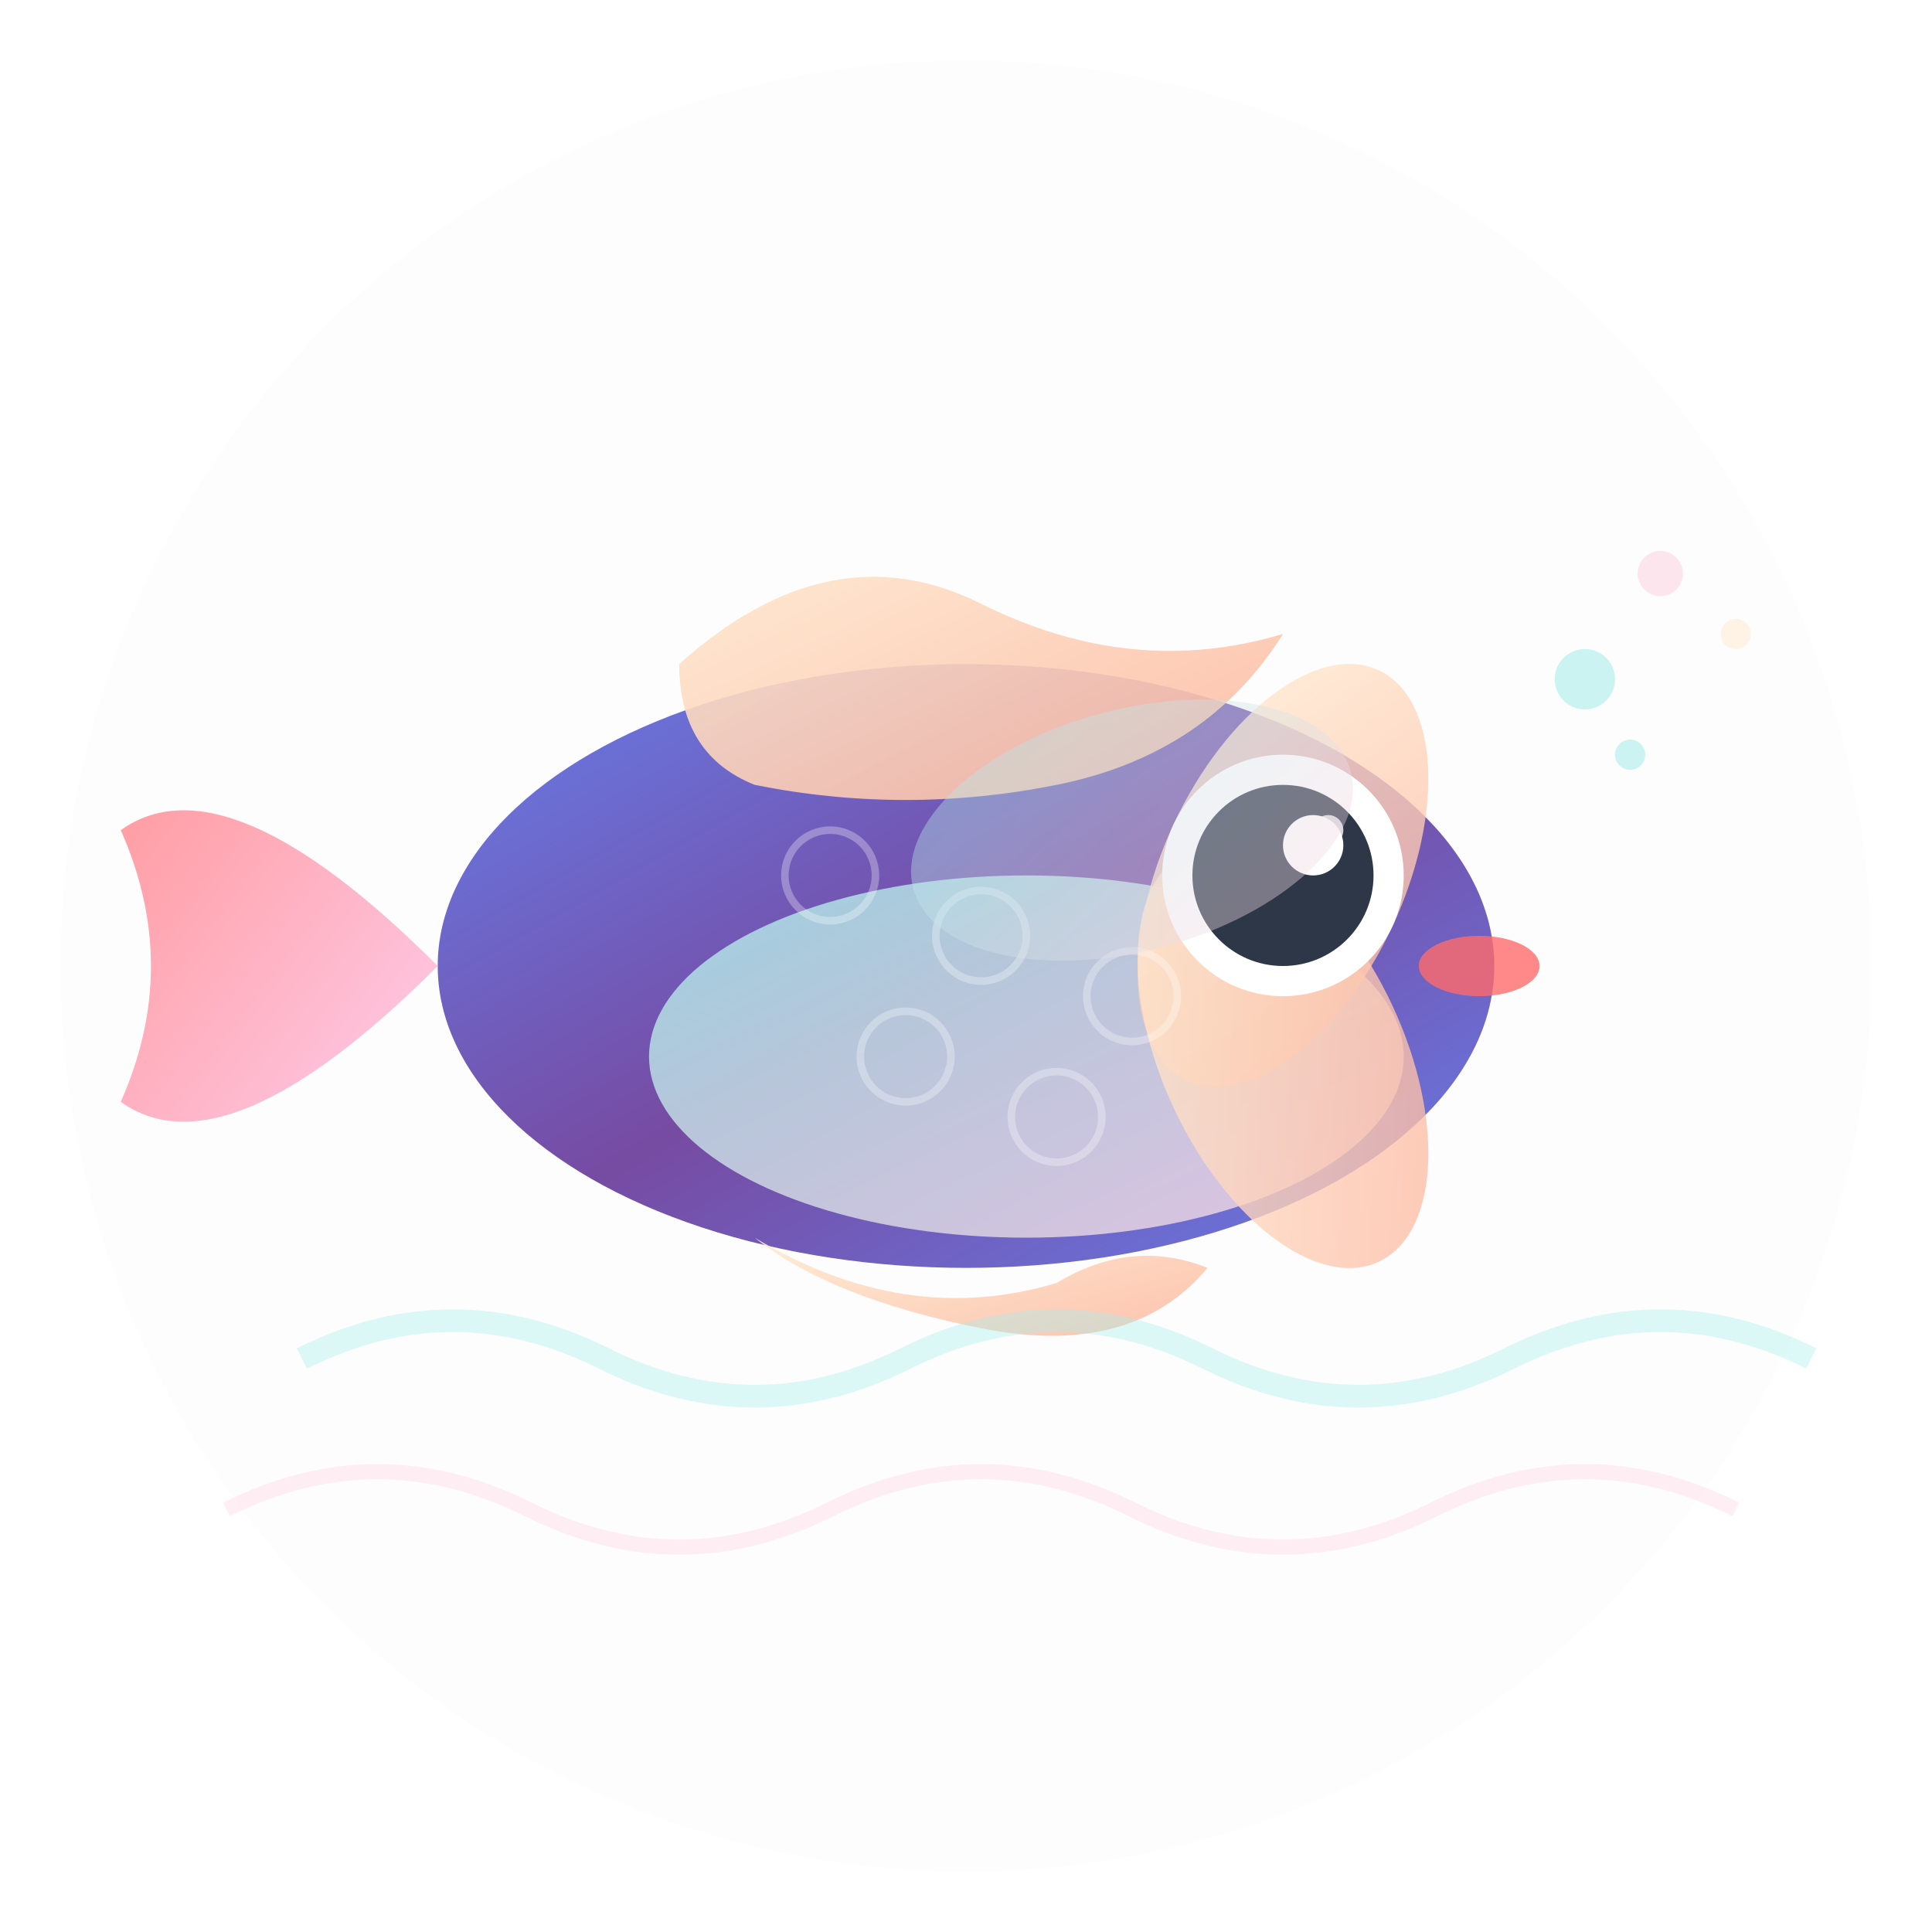<svg width="128" height="128" viewBox="0 0 128 128" xmlns="http://www.w3.org/2000/svg">
  <defs>
    <!-- 渐变定义 -->
    <linearGradient id="fishBodyGradient" x1="0%" y1="0%" x2="100%" y2="100%">
      <stop offset="0%" style="stop-color:#667eea;stop-opacity:1" />
      <stop offset="50%" style="stop-color:#764ba2;stop-opacity:1" />
      <stop offset="100%" style="stop-color:#667eea;stop-opacity:1" />
    </linearGradient>

    <linearGradient id="fishBellyGradient" x1="0%" y1="0%" x2="100%" y2="100%">
      <stop offset="0%" style="stop-color:#a8edea;stop-opacity:1" />
      <stop offset="100%" style="stop-color:#fed6e3;stop-opacity:1" />
    </linearGradient>

    <linearGradient id="tailGradient" x1="0%" y1="0%" x2="100%" y2="100%">
      <stop offset="0%" style="stop-color:#ff9a9e;stop-opacity:1" />
      <stop offset="100%" style="stop-color:#fecfef;stop-opacity:1" />
    </linearGradient>

    <linearGradient id="finGradient" x1="0%" y1="0%" x2="100%" y2="100%">
      <stop offset="0%" style="stop-color:#ffecd2;stop-opacity:1" />
      <stop offset="100%" style="stop-color:#fcb69f;stop-opacity:1" />
    </linearGradient>

    <!-- 阴影滤镜 -->
    <filter id="dropShadow" x="-50%" y="-50%" width="200%" height="200%">
      <feDropShadow dx="2" dy="4" stdDeviation="3" flood-color="rgba(0,0,0,0.2)"/>
    </filter>

    <!-- 发光效果 -->
    <filter id="glow" x="-50%" y="-50%" width="200%" height="200%">
      <feGaussianBlur stdDeviation="2" result="coloredBlur"/>
      <feMerge>
        <feMergeNode in="coloredBlur"/>
        <feMergeNode in="SourceGraphic"/>
      </feMerge>
    </filter>
  </defs>

  <!-- 背景圆形 -->
  <circle cx="64" cy="64" r="60" fill="url(#fishBodyGradient)" filter="url(#dropShadow)" opacity="0.1"/>

  <!-- 鱼身主体 -->
  <ellipse cx="64" cy="64" rx="35" ry="20" fill="url(#fishBodyGradient)" filter="url(#glow)"/>

  <!-- 鱼肚子 -->
  <ellipse cx="68" cy="70" rx="25" ry="12" fill="url(#fishBellyGradient)" opacity="0.8"/>

  <!-- 鱼尾巴 -->
  <path d="M 29 64 Q 15 50 8 55 Q 12 64 8 73 Q 15 78 29 64 Z" fill="url(#tailGradient)" filter="url(#glow)"/>

  <!-- 背鳍 -->
  <path d="M 45 44 Q 55 35 65 40 Q 75 45 85 42 Q 80 50 70 52 Q 60 54 50 52 Q 45 50 45 44 Z" fill="url(#finGradient)" opacity="0.9"/>

  <!-- 腹鳍 -->
  <path d="M 50 82 Q 60 88 70 85 Q 75 82 80 84 Q 75 90 65 88 Q 55 86 50 82 Z" fill="url(#finGradient)" opacity="0.9"/>

  <!-- 胸鳍 -->
  <ellipse cx="85" cy="58" rx="8" ry="15" fill="url(#finGradient)" opacity="0.8" transform="rotate(25 85 58)"/>
  <ellipse cx="85" cy="70" rx="8" ry="15" fill="url(#finGradient)" opacity="0.8" transform="rotate(-25 85 70)"/>

  <!-- 鱼眼睛 -->
  <circle cx="85" cy="58" r="8" fill="white" filter="url(#dropShadow)"/>
  <circle cx="85" cy="58" r="6" fill="#2d3748"/>
  <circle cx="87" cy="56" r="2" fill="white"/>
  <circle cx="88" cy="55" r="1" fill="white" opacity="0.8"/>

  <!-- 鱼鳞纹理 -->
  <g opacity="0.3">
    <circle cx="55" cy="58" r="3" fill="none" stroke="white" stroke-width="0.5"/>
    <circle cx="65" cy="62" r="3" fill="none" stroke="white" stroke-width="0.5"/>
    <circle cx="75" cy="66" r="3" fill="none" stroke="white" stroke-width="0.5"/>
    <circle cx="60" cy="70" r="3" fill="none" stroke="white" stroke-width="0.5"/>
    <circle cx="70" cy="74" r="3" fill="none" stroke="white" stroke-width="0.5"/>
  </g>

  <!-- 嘴巴 -->
  <ellipse cx="98" cy="64" rx="4" ry="2" fill="#ff6b6b" opacity="0.8"/>

  <!-- 气泡装饰 -->
  <g opacity="0.6">
    <circle cx="105" cy="45" r="2" fill="#a8edea"/>
    <circle cx="110" cy="38" r="1.5" fill="#fed6e3"/>
    <circle cx="115" cy="42" r="1" fill="#ffecd2"/>
    <circle cx="108" cy="50" r="1" fill="#a8edea"/>
  </g>

  <!-- 水波纹效果 -->
  <g opacity="0.4">
    <path d="M 20 90 Q 30 85 40 90 Q 50 95 60 90 Q 70 85 80 90 Q 90 95 100 90 Q 110 85 120 90"
          fill="none" stroke="#a8edea" stroke-width="1.5"/>
    <path d="M 15 100 Q 25 95 35 100 Q 45 105 55 100 Q 65 95 75 100 Q 85 105 95 100 Q 105 95 115 100"
          fill="none" stroke="#fed6e3" stroke-width="1"/>
  </g>

  <!-- 高光效果 -->
  <ellipse cx="75" cy="55" rx="15" ry="8" fill="url(#fishBellyGradient)" opacity="0.4" transform="rotate(-15 75 55)"/>
</svg>
